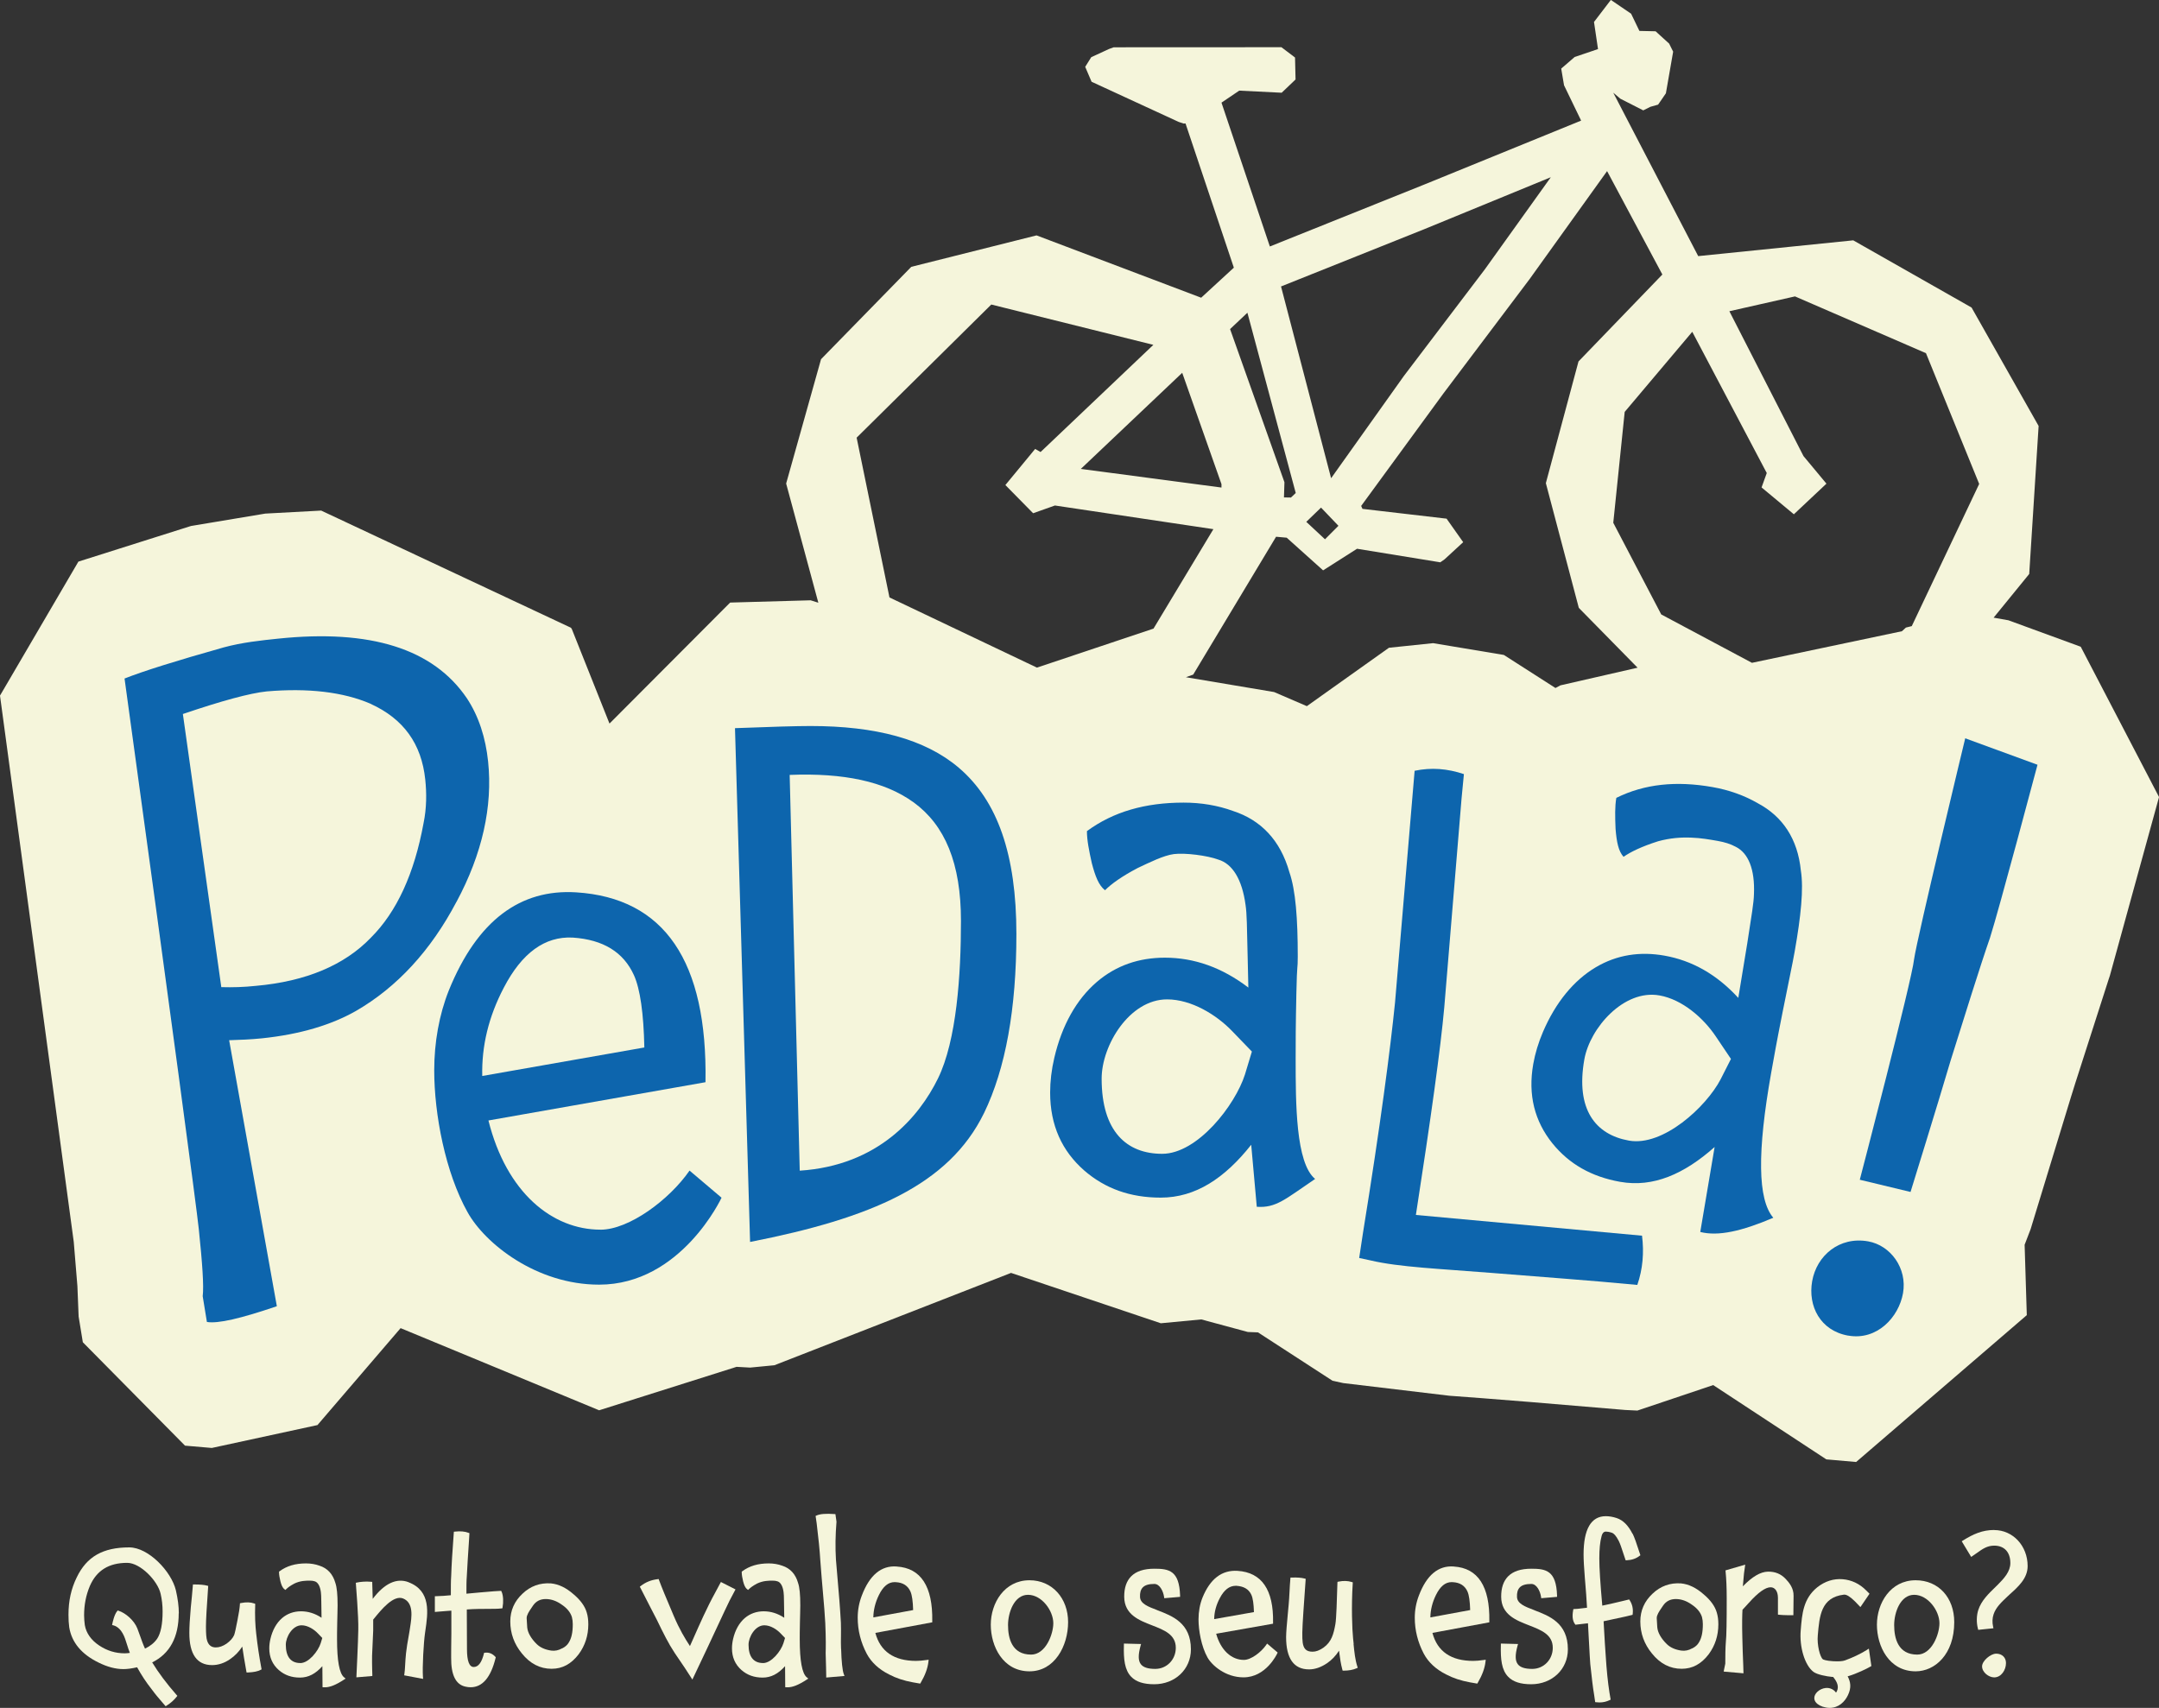 <?xml version="1.0" encoding="UTF-8"?>
<svg id="Layer_2" xmlns="http://www.w3.org/2000/svg" viewBox="0 0 544.49 430.77">
  <rect x="0" y="0" width="544.49" height="430.77" fill="#333333" stroke="none"/>
  <defs>
    <style>
      .cls-1 {
        fill: #f5f5db;
      }

      .cls-2 {
        fill: #0d65ad;
      }
    </style>
  </defs>
  <g id="Layer_1-2" data-name="Layer_1">
    <g>
      <g>
        <path class="cls-1" d="M524.74,163.12l-18.23-6.67-3.73-.66,8.98-11.02,2.37-37.33-16.91-29.87-29.84-16.95-39.1,3.98-21.43-41.23,1.8,1.53,5.77,2.94,1.8-.9,1.95-.55,1.96-2.86,1.83-10.5-1.01-2.03-3.42-3.11-4.08-.09-2.09-4.34-5.11-3.48-4.25,5.56,1.01,6.84-5.88,1.99-3.4,2.93.71,4.21,4.31,8.91-39.22,15.99-39.28,15.76-12.2-36.28,4.48-3.03,10.7.53,3.5-3.34-.13-5.54-3.43-2.6-42.31.02-1.16.42-4.49,2.07-1.53,2.44,1.61,3.76,21.94,10.12,1.26.42.49-.02,12.19,36.37-8.24,7.58-41.52-15.72-31.59,7.93-22.76,23.3-8.8,31.36,8.12,30.06-1.94-.61-20.3.57-30.43,30.52-9.5-23.84-.22-.33-62.99-29.55-14.1.76-18.69,3.12-.35.1-28.09,8.89L0,175.45l18.6,137.78.92,11.15.31,7.68,1.06,6.49,25.77,26.08,6.76.58,26.64-5.77,20.97-24.45,50.07,20.72,34.66-10.96,3.42.19,6.11-.59,59.69-23.29,37.77,12.7,10.21-.97,11.74,3.17,2.56.1,18.8,12.2,2.72.59,26.74,3.19,8.05.6,12.36.98,23.94,2.01,3.07.15,19.12-6.43,28.53,18.74,7.52.66,43.04-37.04-.55-17.75,1.51-3.93,10.18-33.35,1.11-3.55,8.42-26.21.27-.8,12.41-45.09-19.75-37.91ZM333.16,128.03l4.39,4.59-3.39,3.4-4.72-4.4,3.72-3.59ZM310.22,83l4.37-4.12,12.19,45.47-1.21,1.14-1.76-.03.12-3.83-13.71-38.63ZM323.07,72.25l35.92-14.36,32.12-13.19-16.65,23.25-20.41,26.88-18.35,25.79-12.63-48.37ZM262.42,114.01l-1.36-.78-7.51,9.11,7,7.11,5.5-1.95,39.96,5.97-15.1,25.08-29.4,9.84-37.19-17.7-8.28-40.3,33.96-33.58,40.87,10.17-28.44,27.03ZM272.58,118.27l25.57-24.24,9.9,28.08v.86s-35.47-4.7-35.47-4.7ZM452.41,129.71l8.21-7.72-5.79-6.96-18.69-36.53,16.55-3.74,33.03,14.32,13.42,32.98-17,35.86-1.48.37-1,.92-37.83,7.97-22.87-12.2-12.1-23.12,2.88-27.97,17.04-20.2,18.79,35.62-1.31,3.63,8.15,6.78ZM393.58,172.84l-1.3.69-13.02-8.34-17.83-2.97-11.14,1.16-20.71,14.73-8.26-3.56-22.24-3.74,1.84-.66,20.9-34.77,2.68.24,9.18,8.24,8.56-5.45,20.99,3.42,1.08-.75,4.7-4.33-4.19-5.93-21.21-2.47-.33-.74,20.75-28.38,21.71-28.81,19.56-27.26,13.94,26.08-21.15,21.93-8.13,30.31-.1.39,8.31,31.45,14.82,15.09-19.4,4.44Z"/>
        <g>
          <path class="cls-2" d="M115.12,227.46c-6.48,12.32-15.04,21.56-25.29,27.49-6.23,3.56-14.14,5.94-23.74,6.94-2.88.3-5.59.39-8.3.48l12.03,67.09c-9,3.07-14.87,4.46-17.64,3.97l-1.06-6.49c.32-2.56-.09-8.34-.99-16.98-.56-5.38-6.74-51.72-18.72-138.82,4.66-1.84,12.93-4.45,25.01-7.85,4.72-1.27,9.33-1.75,13.75-2.21,23.24-2.42,39.1,2.53,47.58,15.05,3,4.54,4.73,9.99,5.35,15.95,1.18,11.33-1.46,23.26-7.97,35.39ZM93.42,177.49c-6.91-2.97-15.75-3.99-26.15-3.1-4.23.44-11.21,2.33-21.15,5.7l9.69,68.89c2.92.08,5.63,0,8.7-.32,12.7-1.13,22.37-5.24,29.02-12.15,6.51-6.5,10.95-16.09,13.3-28.95.77-3.77.78-7.46.42-10.92-.94-9.03-5.48-15.35-13.84-19.14Z"/>
          <path class="cls-2" d="M151.44,310.16c7.19,0,17.37-7.54,22.46-14.91l8.07,6.84s-10.18,21.93-30.88,21.93c-15.79,0-28.77-10.35-33.16-18.25-5.61-10-8.42-24.74-8.42-35.79,0-7.02,1.23-14.03,3.68-20.17,7.19-17.72,18.07-25.61,32.1-24.74,22.28,1.4,33.16,17.37,32.63,47.89l-54.74,9.65c4.56,18.25,16.14,27.54,28.24,27.54ZM159.87,245.95c-2.63-5.79-7.72-8.95-15.44-9.47-7.02-.35-12.81,3.86-17.37,12.63-3.86,7.37-5.61,14.74-5.44,22.28l40.88-7.19c-.18-8.6-1.05-14.74-2.63-18.25Z"/>
          <path class="cls-2" d="M248.16,280.76c-8.89,18.15-28.49,26.5-58.99,32.49l-3.81-129.59c9.26-.36,15.61-.54,19.06-.54,16.33,0,28.86,3.27,37.39,10.53,9.8,8.35,14.52,21.96,14.52,41.93,0,18.88-2.72,33.94-8.17,45.19ZM230.37,202.35c-7.26-5.26-17.61-7.44-31.22-6.9l2.54,99.82c19.78-1.27,30.13-13.61,34.85-23.23,4.72-9.62,5.81-26.14,5.81-39.75,0-14.52-3.99-24.14-11.98-29.95Z"/>
          <path class="cls-2" d="M316.95,304.35l-1.4-15.61c-6.67,8.42-14.03,13.33-22.81,13.33-7.72,0-14.03-2.28-19.3-6.84-5.61-4.91-8.6-11.4-8.6-19.65,0-2.81.35-5.79,1.05-8.77,1.93-8.25,5.61-14.74,10.7-19.12,4.91-4.21,10.7-6.14,17.19-6.14,7.37,0,14.39,2.46,21.05,7.54l-.18-7.89c-.18-7.54-.18-10.7-.53-12.98-.88-6.49-3.33-10.35-6.84-11.4-2.81-1.05-8.42-1.75-11.23-1.4-2.63.35-6.14,2.11-9.12,3.51-4.03,2.11-6.67,4.03-8.25,5.61-1.58-1.23-2.46-3.51-3.33-6.84-.7-3.16-1.23-5.79-1.23-8.07,6.67-4.91,14.74-7.19,24.39-7.19,4.39,0,8.6.7,12.46,2.11,7.02,2.28,11.93,7.37,14.21,15.44,1.58,4.56,2.11,11.75,2.11,21.23,0,3.68-.18,1.05-.35,9.3-.18,8.42-.18,12.1-.18,16.49,0,11.23,0,26.32,4.91,30.35-7.54,5.09-9.82,7.37-14.74,7.02ZM294.32,252.07c-9.47,0-16.49,11.58-16.49,20,0,13.33,6.32,18.95,15.26,18.95s18.42-12.28,20.88-20l1.75-5.79-4.91-5.09c-4.03-4.21-10.35-8.07-16.49-8.07Z"/>
          <path class="cls-2" d="M412.92,324.09c-12.24-1.18-24.5-2.02-36.75-3.03-12.95-1.04-23.3-1.45-30.43-3.13l-2.96-.64.95-6.28c4.41-27.22,6.93-46.61,8.09-58.15l4.94-58.45c4.25-.89,8.27-.55,12.43.84l-.59,6.12-4.36,52.68c-.94,10.5-3.38,27.96-7.16,52.39l57.03,5.23c.54,4.23.19,8.44-1.19,12.42Z"/>
          <path class="cls-2" d="M428.8,310.73l3.62-21.43c-7.71,6.85-15.5,10.26-23.8,8.79-7.3-1.29-12.89-4.51-17.1-9.7-4.49-5.58-6.22-12.22-4.84-20.02.47-2.66,1.3-5.42,2.46-8.12,3.21-7.47,7.78-13,13.32-16.29,5.35-3.16,11.15-4.01,17.29-2.93,6.97,1.23,13.19,4.73,18.64,10.66l2.27-13.8c1.1-7.16,1.63-10.15,1.68-12.36.26-6.28-1.42-10.35-4.56-11.93-1.4-.76-2.87-1.19-4.53-1.49-1.99-.35-4.31-.76-6.69-.84-2.55-.11-5.32.08-8.37.91-4.17,1.32-6.98,2.7-8.74,3.93-1.29-1.43-1.74-3.73-2.01-7.03-.13-3.1-.19-5.68.19-7.84,7.13-3.53,15.14-4.33,24.26-2.72,4.15.73,8.01,2.1,11.43,4.08,6.25,3.33,10.05,8.97,10.85,16.98.73,4.58.02,11.47-1.56,20.43-.62,3.48-1.46,7.27-3,15.04-1.58,7.93-2.19,11.42-2.93,15.56-3.53,19.91-3.43,31.9.54,36.54-7.96,3.38-13.84,4.73-18.43,3.58ZM418.5,251.07c-8.96-1.59-17.53,8.19-18.94,16.15-2.23,12.61,2.8,18.97,11.26,20.47,8.63,1.53,19.48-8.53,23.09-15.42l2.63-5.18-3.79-5.63c-3.11-4.66-8.44-9.36-14.24-10.39Z"/>
          <path class="cls-2" d="M466.11,336.88c-7.06-1.25-10.2-7.47-9.09-13.74,1.15-6.47,6.86-11.32,14.11-10.04,5.69,1.01,9.91,6.81,8.8,13.08-1.08,6.08-6.57,11.98-13.82,10.69ZM501.89,236.47c-2.46,7.04-6.69,20.65-9.94,30.99-3.05,10.38-10.12,33.18-10.12,33.18l-12.8-3.08s13.14-50.24,13.69-55.6c.74-5.33,12.9-55.74,12.9-55.74l18.23,6.67s-9.7,36.49-11.96,43.57Z"/>
        </g>
      </g>
      <g>
        <path class="cls-1" d="M45.1,406.92c0-1.75-.25-3.65-.75-5.83-1.15-4.76-6.92-10.8-11.75-10.8-6.66,0-10.74,2.34-13.25,7.57-1.4,2.84-2.08,5.92-2.08,9.42,0,1.2.06,2.21.19,3.16.62,3.81,3.1,6.8,7.38,8.89,2.2,1.1,4.31,1.66,6.28,1.66.97,0,2.08-.15,3.46-.46,1.14,2.06,2.32,3.84,3.59,5.44,1.08,1.47,1.87,2.37,2.25,2.81l1.35,1.58.27-.17c1-.63,1.84-1.38,2.5-2.21l.19-.25-.21-.23c-2.5-2.85-4.56-5.61-6.14-8.2,4.44-2.19,6.69-6.35,6.69-12.38ZM29.93,406.28l-.24-.08-.16.19c-.75.9-1.17,3.04-1.19,3.13l-.07.35.35.09c1.04.26,1.87,1.2,2.31,2,.49.86.79,1.84,1.11,2.87.21.68.43,1.38.71,2.07-.43.06-.85.11-1.27.11-2.35,0-4.47-.65-6.46-1.97-2.04-1.36-3.27-3.1-3.63-5.15-.1-.82-.18-1.62-.18-2.46,0-2.65.47-5.07,1.45-7.4,1.71-3.93,4.79-5.84,9.42-5.84,3.32,0,7.71,4.54,8.43,7.81.33,1.42.5,2.92.5,4.45,0,3.17-.46,5.49-1.37,6.87-.72,1.04-1.76,1.88-3.07,2.5-.48-1.03-.85-2.09-1.21-3.11-.23-.66-.46-1.31-.71-1.95-.84-2.14-3.07-3.96-4.73-4.48Z"/>
        <path class="cls-1" d="M64.63,412.2c-.27-2.29-.37-4.78-.27-7.4v-.28s-.25-.09-.25-.09c-.94-.33-2.02-.36-3.3-.11l-.29.06-.02.29c-.05.88-.25,2.2-.6,3.93-.41,2.15-.66,3.26-.85,3.81-.34.77-.99,1.5-1.91,2.16-.93.63-1.84.95-2.71.95-1.11,0-1.82-.55-2.19-1.69-.21-.62-.3-1.75-.3-3.54,0-1.6.19-4.95.55-9.97l.02-.31-.3-.08c-.73-.2-1.78-.29-3.2-.29h-.35l-.03.35c-.14,1.8-.33,3.63-.51,5.41-.26,2.98-.37,4.98-.37,6.47,0,5.38,1.93,8.11,5.75,8.11,1.55,0,3.12-.52,4.52-1.5,1.22-.83,2.23-1.87,3.08-3.17.24,1.73.55,3.53.91,5.57l.17.96h.33c1.45-.06,2.5-.27,3.22-.66l.24-.13-.05-.27c-.56-2.97-.99-5.85-1.29-8.59Z"/>
        <path class="cls-1" d="M85,413.49c0-1.16,0-2.13.05-4.34.02-.87.04-1.56.05-2.14.02-.88.04-1.5.04-2.08,0-2.81-.18-4.57-.57-5.7-.63-2.21-1.97-3.67-3.98-4.32-1.05-.38-2.2-.58-3.41-.58-2.68,0-4.86.64-6.66,1.97l-.15.11v.19c0,.66.16,1.42.34,2.22.25.95.5,1.61,1.01,2.01l.26.2.23-.23c.31-.31.92-.81,2.07-1.41.67-.31,1.36-.52,2.11-.62.62-.09,1.25-.09,1.8-.09.47,0,.83.05,1.19.17.79.24,1.34,1.2,1.54,2.71.07.47.09,1.12.11,2.41l.06,4.07c-1.62-1.08-3.36-1.63-5.17-1.63s-3.46.58-4.78,1.71c-1.41,1.21-2.42,3.03-2.94,5.24-.19.81-.29,1.62-.29,2.4,0,2.24.81,4.08,2.4,5.47,1.47,1.28,3.22,1.9,5.34,1.9s3.9-.94,5.65-2.88l.04,5.31.35.02c.09,0,.18,0,.27,0,1.26,0,2.75-.6,4.77-1.92l.43-.28-.4-.33c-1.17-.96-1.76-4.18-1.76-9.57ZM75.73,419.46c-2.39,0-3.65-1.6-3.65-4.62,0-1.97,1.67-4.9,3.98-4.9,1.59,0,3.19,1.08,4.08,2.02l1.14,1.18-.4,1.31c-.63,2-3.01,5.02-5.15,5.02Z"/>
        <path class="cls-1" d="M103.04,399.07c-3-1.15-6.11.31-9.04,4.21-.05-2.22-.12-3.97-.12-3.97v-.32s-.33-.03-.33-.03c-1.33-.14-2.85.04-3.5.19l-.32.07.03.32c0,.08.69,8.39.6,11.49-.04,3.11-.46,11.52-.46,11.61l-.02.43,4.02-.34v-.36s-.1-2.65-.06-4.78l.28-6.31v-2.78l.25-.3c1.81-2.22,4.84-5.94,7.25-5.04,2.78,1.09,2.22,4.7,1.8,7.34-.05.32-.1.63-.14.92-.06.42-.15.93-.26,1.52-.21,1.17-.47,2.62-.62,4.05-.11,1.03-.17,2.05-.22,2.95-.05.93-.1,1.74-.19,2.26l-.06.36,4.78.9-.04-.49c-.18-2.5.18-8.68.51-10.98l.09-.64c.66-4.49,1.49-10.08-4.22-12.26Z"/>
        <path class="cls-1" d="M126.37,401.25l-1.83.11c-2.32.18-4.68.4-6.91.61,0-1.81,0-3.26.09-4.29.16-3.05.31-5.41.43-7.13.05-.81.1-1.47.13-1.99l.11-1.85-.25-.1c-.88-.34-2.02-.45-3.37-.3l-.31.03-.02.31c-.36,4.76-.57,8.2-.65,10.79-.09,1.2-.09,2.85-.09,4.92-.94.1-2.79.24-3.65.24h-.38v3.98l.41-.04c.89-.09,2.1-.17,3-.24.29-.02.55-.04.75-.05v5.75c-.05,3.2-.05,5.24-.05,6.11-.05,4.35,1.17,6.81,3.63,7.31.43.1.88.15,1.28.15,2.98,0,5.09-2.48,6.29-7.37l.05-.2-.14-.15c-.72-.77-1.57-1.11-2.54-1l-.26.03-.06.25c-.55,2.21-1.41,3.33-2.55,3.33s-1.71-1.52-1.71-4.53c0-4.65-.03-7.74-.04-9.29v-.69c2.01-.15,3.75-.14,5.27-.15,1.34,0,2.49,0,3.42-.11l.28-.03.05-.27c.23-1.24.21-2.99-.26-3.94l-.11-.22Z"/>
        <path class="cls-1" d="M144.63,402.1c-1.87-1.64-3.73-2.53-5.68-2.73-2.75-.19-5.17.68-7.18,2.6-2.04,1.9-3.08,4.25-3.08,6.99,0,3,.98,5.71,2.91,8.06,2.06,2.58,4.58,3.89,7.51,3.89,2.72,0,4.95-1.2,6.83-3.67h0c1.62-2.19,2.43-4.73,2.43-7.54,0-1.12-.12-2.05-.38-2.93-.45-1.61-1.58-3.18-3.36-4.67ZM141.74,415.76c-.87.5-1.81.69-2.72.56-1.52-.22-2.75-.76-3.63-1.61-1.43-1.38-2.32-2.93-2.43-4.25-.09-1.19-.14-1.98-.14-2.33,0-.79.6-1.68,1.24-2.62l.37-.55c.77-1.11,1.82-1.64,3.21-1.64s2.77.49,4.1,1.46c1.29.87,2.12,1.91,2.49,3.08.15.6.22,1.17.22,1.8,0,2.07-.32,3.54-1.01,4.63-.34.6-.9,1.1-1.67,1.48Z"/>
        <path class="cls-1" d="M181.81,399.01l-1.51,2.82c-1.97,3.57-3.86,7.85-5.24,10.97-.4.91-.76,1.72-1.06,2.38-1.24-1.89-2.65-4.22-4.09-7.62-1.95-4.57-3.06-7.27-3.7-9.01l-.1-.28-.29.04c-1.62.2-2.96.74-4.21,1.7l-.25.19.14.28c.81,1.62,1.63,3.2,2.44,4.76.58,1.12,1.16,2.24,1.72,3.33.76,1.62,1.6,3.25,2.27,4.55.64,1.25,1.4,2.54,2.25,3.84,1.91,2.75,3.24,4.8,4.07,6.1l.36.57.29-.61c2.28-4.77,4.38-9.26,6.06-12.87,1.38-2.95,2.46-5.28,3.01-6.38l1.52-2.88-3.68-1.87Z"/>
        <path class="cls-1" d="M201.69,413.49c0-1.16,0-2.13.05-4.34.02-.87.04-1.56.05-2.14.02-.88.04-1.5.04-2.08,0-2.81-.18-4.57-.57-5.7-.63-2.21-1.97-3.67-3.98-4.32-1.05-.38-2.2-.58-3.41-.58-2.68,0-4.86.64-6.66,1.97l-.15.11v.19c0,.66.16,1.42.34,2.22.25.95.5,1.61,1.01,2.01l.26.2.23-.23c.31-.31.92-.81,2.07-1.41.67-.31,1.36-.52,2.11-.62.62-.09,1.25-.09,1.8-.09.47,0,.83.05,1.19.17.79.24,1.34,1.2,1.54,2.71.07.47.09,1.12.11,2.41l.06,4.07c-1.62-1.08-3.36-1.63-5.17-1.63s-3.46.58-4.78,1.71c-1.41,1.21-2.43,3.03-2.94,5.24-.19.81-.29,1.62-.29,2.4,0,2.24.81,4.08,2.4,5.47,1.47,1.28,3.22,1.9,5.34,1.9s3.9-.94,5.65-2.88l.04,5.31.35.02c.09,0,.18,0,.27,0,1.26,0,2.75-.6,4.77-1.92l.43-.28-.4-.33c-1.17-.96-1.76-4.18-1.76-9.57ZM192.43,419.46c-2.39,0-3.65-1.6-3.65-4.62,0-1.97,1.67-4.9,3.98-4.9,1.59,0,3.19,1.08,4.08,2.02l1.14,1.18-.4,1.31c-.63,2-3.01,5.02-5.15,5.02Z"/>
        <path class="cls-1" d="M212.11,415.89c-.05-1.1-.04-2.21-.02-3.29.01-1.09.02-2.21-.02-3.33-.22-3.99-.54-7.65-.85-11.19-.14-1.64-.28-3.22-.4-4.74-.18-3.01-.14-6.1.14-9.52l-.27-1.92-.3-.02c-2.15-.15-3.56-.03-4.44.36l-.26.12.27,1.85c.46,3.75.76,6.73.92,9.38.22,2.99.45,5.68.66,8.06.26,3.02.49,5.64.59,7.71.18,3.97.14,6.42.1,7.53v.1c.09,2.42.14,5.7.14,5.73v.4s4.61-.4,4.61-.4l-.18-.47c-.34-.86-.59-3.24-.67-6.36Z"/>
        <path class="cls-1" d="M226.15,395.11c-3.9-.29-6.85,2.17-8.8,7.32-.69,1.78-1.04,3.67-1.04,5.6,0,3.15.76,6.2,2.27,9.07,1.17,2.19,3.07,3.95,5.67,5.25,1.75.92,3.71,1.57,5.99,1.98l1.83.32.13-.22c1.12-1.91,1.76-3.65,1.95-5.33l.05-.48-.48.07c-1.12.16-1.92.23-2.68.23-5.58,0-9.03-2.38-10.28-7.06l14.35-2.67v-.31c.15-8.75-2.87-13.38-8.95-13.76ZM230.28,406.1l-10.03,1.85c.03-1.9.5-3.79,1.4-5.63,1.08-2.2,2.37-3.27,3.96-3.27.09,0,.18,0,.27.01,1.84.08,3.1.9,3.75,2.41h0c.38.88.6,2.44.66,4.63Z"/>
        <path class="cls-1" d="M259.64,398.58c-6.35,0-9.77,5.77-9.77,11.21s3.06,11.76,9.77,11.76c6.32,0,9.73-6.39,9.73-12.41s-4-10.56-9.73-10.56ZM260.05,417.33c-4.82,0-5.83-4.05-5.83-7.45,0-3.17,1.56-7.63,5.04-7.63s6.38,4.01,6.38,7.17c0,2.76-1.92,7.91-5.6,7.91Z"/>
        <path class="cls-1" d="M291.89,406.13c-2.39-.91-4.29-1.63-4.38-3.31-.06-1.06.17-1.87.67-2.41.57-.61,1.54-.9,2.94-.9s2.25,1.9,2.45,3.25l.05.35,3.99-.34v-.35c-.2-6.27-2.8-6.75-6.45-6.75-2.68,0-4.61.63-5.9,1.93-1.17,1.19-1.76,2.92-1.74,5.16.03,4.48,3.74,5.92,7.02,7.19,3.08,1.2,5.99,2.32,5.99,5.67,0,2.98-2.28,5.32-5.18,5.32-1.84,0-3.03-.39-3.64-1.19-.68-.89-.7-2.32-.07-4.63l.13-.46-4.33-.11v.38c-.1,3.57.18,6.3,1.86,8.01,1.22,1.26,3.11,1.87,5.78,1.87,5.28,0,9.26-3.78,9.26-8.8,0-6.65-4.68-8.43-8.44-9.86Z"/>
        <path class="cls-1" d="M319.32,414.9c-1.26,1.82-3.81,3.77-5.62,3.77-3.2,0-5.85-2.52-6.99-6.6l14.35-2.53v-.31c.15-8.26-2.87-12.64-8.96-13.02-3.96-.25-6.92,2.03-8.84,6.76-.65,1.63-1,3.52-1,5.46,0,2.78.7,6.83,2.27,9.63,1.08,1.94,4.49,5.01,9.08,5.01,5.64,0,8.37-5.76,8.49-6l.12-.26-2.66-2.26-.24.34ZM316.24,406.61l-10.03,1.77c.03-1.8.49-3.52,1.4-5.26,1.1-2.11,2.42-3.14,4.03-3.14.06,0,.13,0,.19,0,1.89.13,3.12.87,3.76,2.28.38.83.59,2.29.65,4.35Z"/>
        <path class="cls-1" d="M341.39,414.64c-.05-.47-.09-.94-.15-1.41-.23-2.25-.46-8-.09-13.83l.02-.29-.28-.09c-.96-.31-2.1-.34-3.29-.1l-.29.06-.02.29c-.01.19-.03.72-.05,1.46-.07,2.45-.21,7.53-.46,8.91-.45,2.49-.96,4.5-3.04,5.96-1,.68-1.86,1-2.71,1s-1.4-.2-1.8-.6c-.8-.81-.79-2.42-.79-3.85v-.45c0-1.62.45-7.89.83-13.17l.02-.31-.3-.08c-.78-.21-1.85-.29-3.21-.24h-.33s-.03.34-.03.34c-.09.91-.15,2.09-.21,3.24-.06,1.13-.12,2.31-.21,3.2-.06.7-.13,1.48-.21,2.28-.22,2.34-.44,4.76-.44,5.95,0,5.41,1.95,8.15,5.79,8.15,1.48,0,3-.52,4.52-1.55,1.19-.8,2.19-1.85,3.04-3.17.02.19.05.37.07.55.19,1.44.35,2.68.76,4.21l.08.28h.29c1.22,0,2.33-.2,3.21-.59l.31-.14-.11-.32c-.55-1.7-.75-3.63-.95-5.69Z"/>
        <path class="cls-1" d="M366.64,395.11c-3.91-.29-6.85,2.17-8.8,7.32-.69,1.78-1.04,3.67-1.04,5.6,0,3.15.76,6.2,2.27,9.07,1.17,2.19,3.07,3.95,5.67,5.25,1.75.92,3.71,1.57,5.99,1.98l1.83.32.13-.22c1.12-1.91,1.76-3.65,1.95-5.33l.05-.48-.48.07c-1.12.16-1.92.23-2.68.23-5.58,0-9.03-2.38-10.28-7.06l14.35-2.67v-.31c.15-8.75-2.87-13.38-8.95-13.76ZM370.76,406.1l-10.03,1.85c.03-1.9.5-3.79,1.4-5.63,1.08-2.2,2.37-3.27,3.96-3.27.09,0,.18,0,.27.01,1.84.08,3.1.9,3.75,2.41h0c.38.88.6,2.44.66,4.63Z"/>
        <path class="cls-1" d="M386.96,406.13c-2.39-.91-4.29-1.63-4.38-3.31-.06-1.06.17-1.87.67-2.41.57-.61,1.54-.9,2.94-.9s2.25,1.9,2.45,3.25l.05.35,3.99-.34v-.35c-.2-6.27-2.8-6.75-6.45-6.75-2.68,0-4.61.63-5.9,1.93-1.17,1.19-1.76,2.92-1.74,5.16.03,4.48,3.74,5.92,7.02,7.19,3.08,1.2,5.99,2.32,5.99,5.67,0,2.98-2.28,5.32-5.18,5.32-1.84,0-3.03-.39-3.64-1.19-.68-.89-.7-2.32-.07-4.63l.13-.46-4.33-.11v.38c-.1,3.57.18,6.3,1.86,8.01,1.22,1.26,3.11,1.87,5.78,1.87,5.28,0,9.26-3.78,9.26-8.8,0-6.65-4.68-8.43-8.44-9.86Z"/>
        <path class="cls-1" d="M411.7,386.84c-1.08-2.12-2.38-3.41-3.96-3.94-.96-.32-1.89-.48-2.76-.48-3.72,0-5.61,3.26-5.61,9.68,0,1.31.12,3.44.33,6l.08.95c.16,1.92.34,4.09.46,6.46l-2.41.28-1.03.06-.05.28c-.29,1.52-.15,2.69.44,3.49l.13.18.22-.03c1.19-.14,2.24-.27,2.94-.34l.1,1.93c.33,6.03.44,8.12.48,8.35.37,3.59.7,6.2.97,7.75l.27,1.86.29.03c.27.03.54.05.8.05.92,0,1.76-.2,2.56-.59l.25-.12-.32-1.89c-.39-2.53-.7-5.59-.92-9.09-.16-2.07-.27-4.12-.39-6.17-.05-.87-.1-1.74-.15-2.62l5.53-1.19,1.78-.43.03-.26c.15-1.25-.1-2.4-.75-3.4l-.14-.22-1.79.43c-2.17.52-3.74.89-4.99,1.13-.51-5.72-.75-9.5-.75-11.87s.18-4.24.55-5.56c.28-1.24.91-1.24,1.12-1.24.29,0,.79.05,1.54.3.37.13.97.61,1.73,2.12.32.67.68,1.69,1.1,3.02l.6,1.79h.28c1.28-.06,2.34-.42,3.23-1.11l.21-.16-.08-.25c-.91-2.84-1.47-4.39-1.88-5.19Z"/>
        <path class="cls-1" d="M429.62,402.1c-1.87-1.64-3.73-2.53-5.68-2.73-2.75-.19-5.17.68-7.18,2.6-2.04,1.9-3.08,4.25-3.08,6.99,0,3,.98,5.71,2.91,8.06,2.06,2.58,4.58,3.89,7.51,3.89,2.72,0,4.95-1.2,6.83-3.67h0c1.62-2.19,2.43-4.73,2.43-7.54,0-1.12-.12-2.05-.38-2.93-.45-1.61-1.58-3.18-3.36-4.67ZM426.74,415.76c-.87.5-1.8.69-2.72.56-1.52-.22-2.75-.76-3.63-1.61-1.43-1.38-2.32-2.93-2.43-4.25-.09-1.19-.14-1.98-.14-2.33,0-.79.6-1.68,1.24-2.62l.37-.55c.77-1.11,1.82-1.64,3.21-1.64s2.77.49,4.1,1.46c1.29.87,2.12,1.91,2.49,3.08.15.6.22,1.17.22,1.8,0,2.07-.32,3.54-1.01,4.63-.34.6-.9,1.1-1.67,1.48Z"/>
        <path class="cls-1" d="M445.85,396.41c-1.87.04-3.94,1.26-6.31,3.7.09-1.23.18-2.13.24-2.72.03-.24.05-.44.05-.55l.31-2.2-4.98,1.45.03.31c.18,1.79.28,4.06.28,6.77,0,5.53-.04,9.55-.23,11.17-.09,1.06-.14,3.49-.13,5.28l-.41,1.99,5,.44-.06-2.09c-.09-2.27-.19-4.62-.23-6.89-.1-3.65-.03-5.94.04-7.05.29-.29.58-.62.91-.98.23-.25.46-.51.72-.79,2.32-2.59,4.16-3.9,5.46-3.9,1.12,0,1.85,1.05,1.85,2.68v4.22l.33.04c1.26.14,3.12.1,3.2.1h.36s.05-4.85.05-4.85c.06-1.92-1.09-3.35-1.95-4.25-1.2-1.3-2.71-1.92-4.54-1.88Z"/>
        <path class="cls-1" d="M470.84,416.14c-1.67,1.03-3.53,1.92-5.54,2.65-.58.22-1.58.29-2.99.21-1.85-.11-2.46-.41-2.58-.48-.74-.56-1.52-3.65-1.29-6.06.42-4.91.81-9.55,6.57-10.25.66-.08,1.59.5,2.79,1.69l1.39,1.45,2.29-3.37-.87-.87c-1.66-1.66-3.64-2.6-5.88-2.79-2.29-.19-4.45.49-6.42,2.03-3.53,2.86-3.84,6.67-4.17,10.77-.39,4.26,1.01,8.9,3.2,10.56.92.7,3.3,1.15,4.72,1.28h.24c1.17,1.41,1.46,2.53.95,3.62-.05.11-.13.23-.21.34-.35-.49-.85-.86-1.42-1.04-1.53-.51-3.32.44-3.88,1.63-.22.49-.24.98-.05,1.43.28.64.98,1.19,1.98,1.53.63.2,1.22.3,1.77.3,2.25,0,3.82-1.54,4.61-3.22.91-1.92.66-3.32-.08-4.75.06-.02.12-.03.19-.05h.03c2.06-.62,4.71-1.9,5.55-2.41l.21-.13-.63-4.38-.49.3Z"/>
        <path class="cls-1" d="M483.12,398.58c-6.35,0-9.77,5.77-9.77,11.21s3.06,11.76,9.77,11.76c4.83,0,9.73-4.26,9.73-12.41,0-6.22-4-10.56-9.73-10.56ZM483.53,417.33c-4.82,0-5.83-4.05-5.83-7.45,0-3.17,1.56-7.63,5.04-7.63s6.38,4.01,6.38,7.17c0,2.76-1.92,7.91-5.6,7.91Z"/>
        <path class="cls-1" d="M502.93,385.9c-3.01,0-5.33,1.06-7.88,2.65l-.31.2,2.38,3.94.32-.21c.39-.26.77-.52,1.14-.79,1.38-.99,2.57-1.84,4.35-1.84,2.55,0,4.07,1.64,4.07,4.39,0,2.12-1.52,3.82-3.22,5.52l-.5.49c-1.78,1.72-3.62,3.5-4.36,5.82-.46,1.39-.5,3.19-.1,4.71l.08.31,3.84-.4-.09-.41c-.24-1.09-.2-2.15.13-3.13.58-1.74,2.02-3.09,3.54-4.52l.46-.43c2.25-2.02,4.58-4.1,4.58-7.2,0-5.09-3.7-9.08-8.43-9.08Z"/>
        <path class="cls-1" d="M503.39,417.1c-1.34,0-3.52,1.79-3.52,3.2,0,1.5,1.68,2.78,3.06,2.78,1.78,0,2.97-1.87,2.97-3.62,0-1.42-1.01-2.37-2.5-2.37Z"/>
      </g>
    </g>
  </g>
</svg>